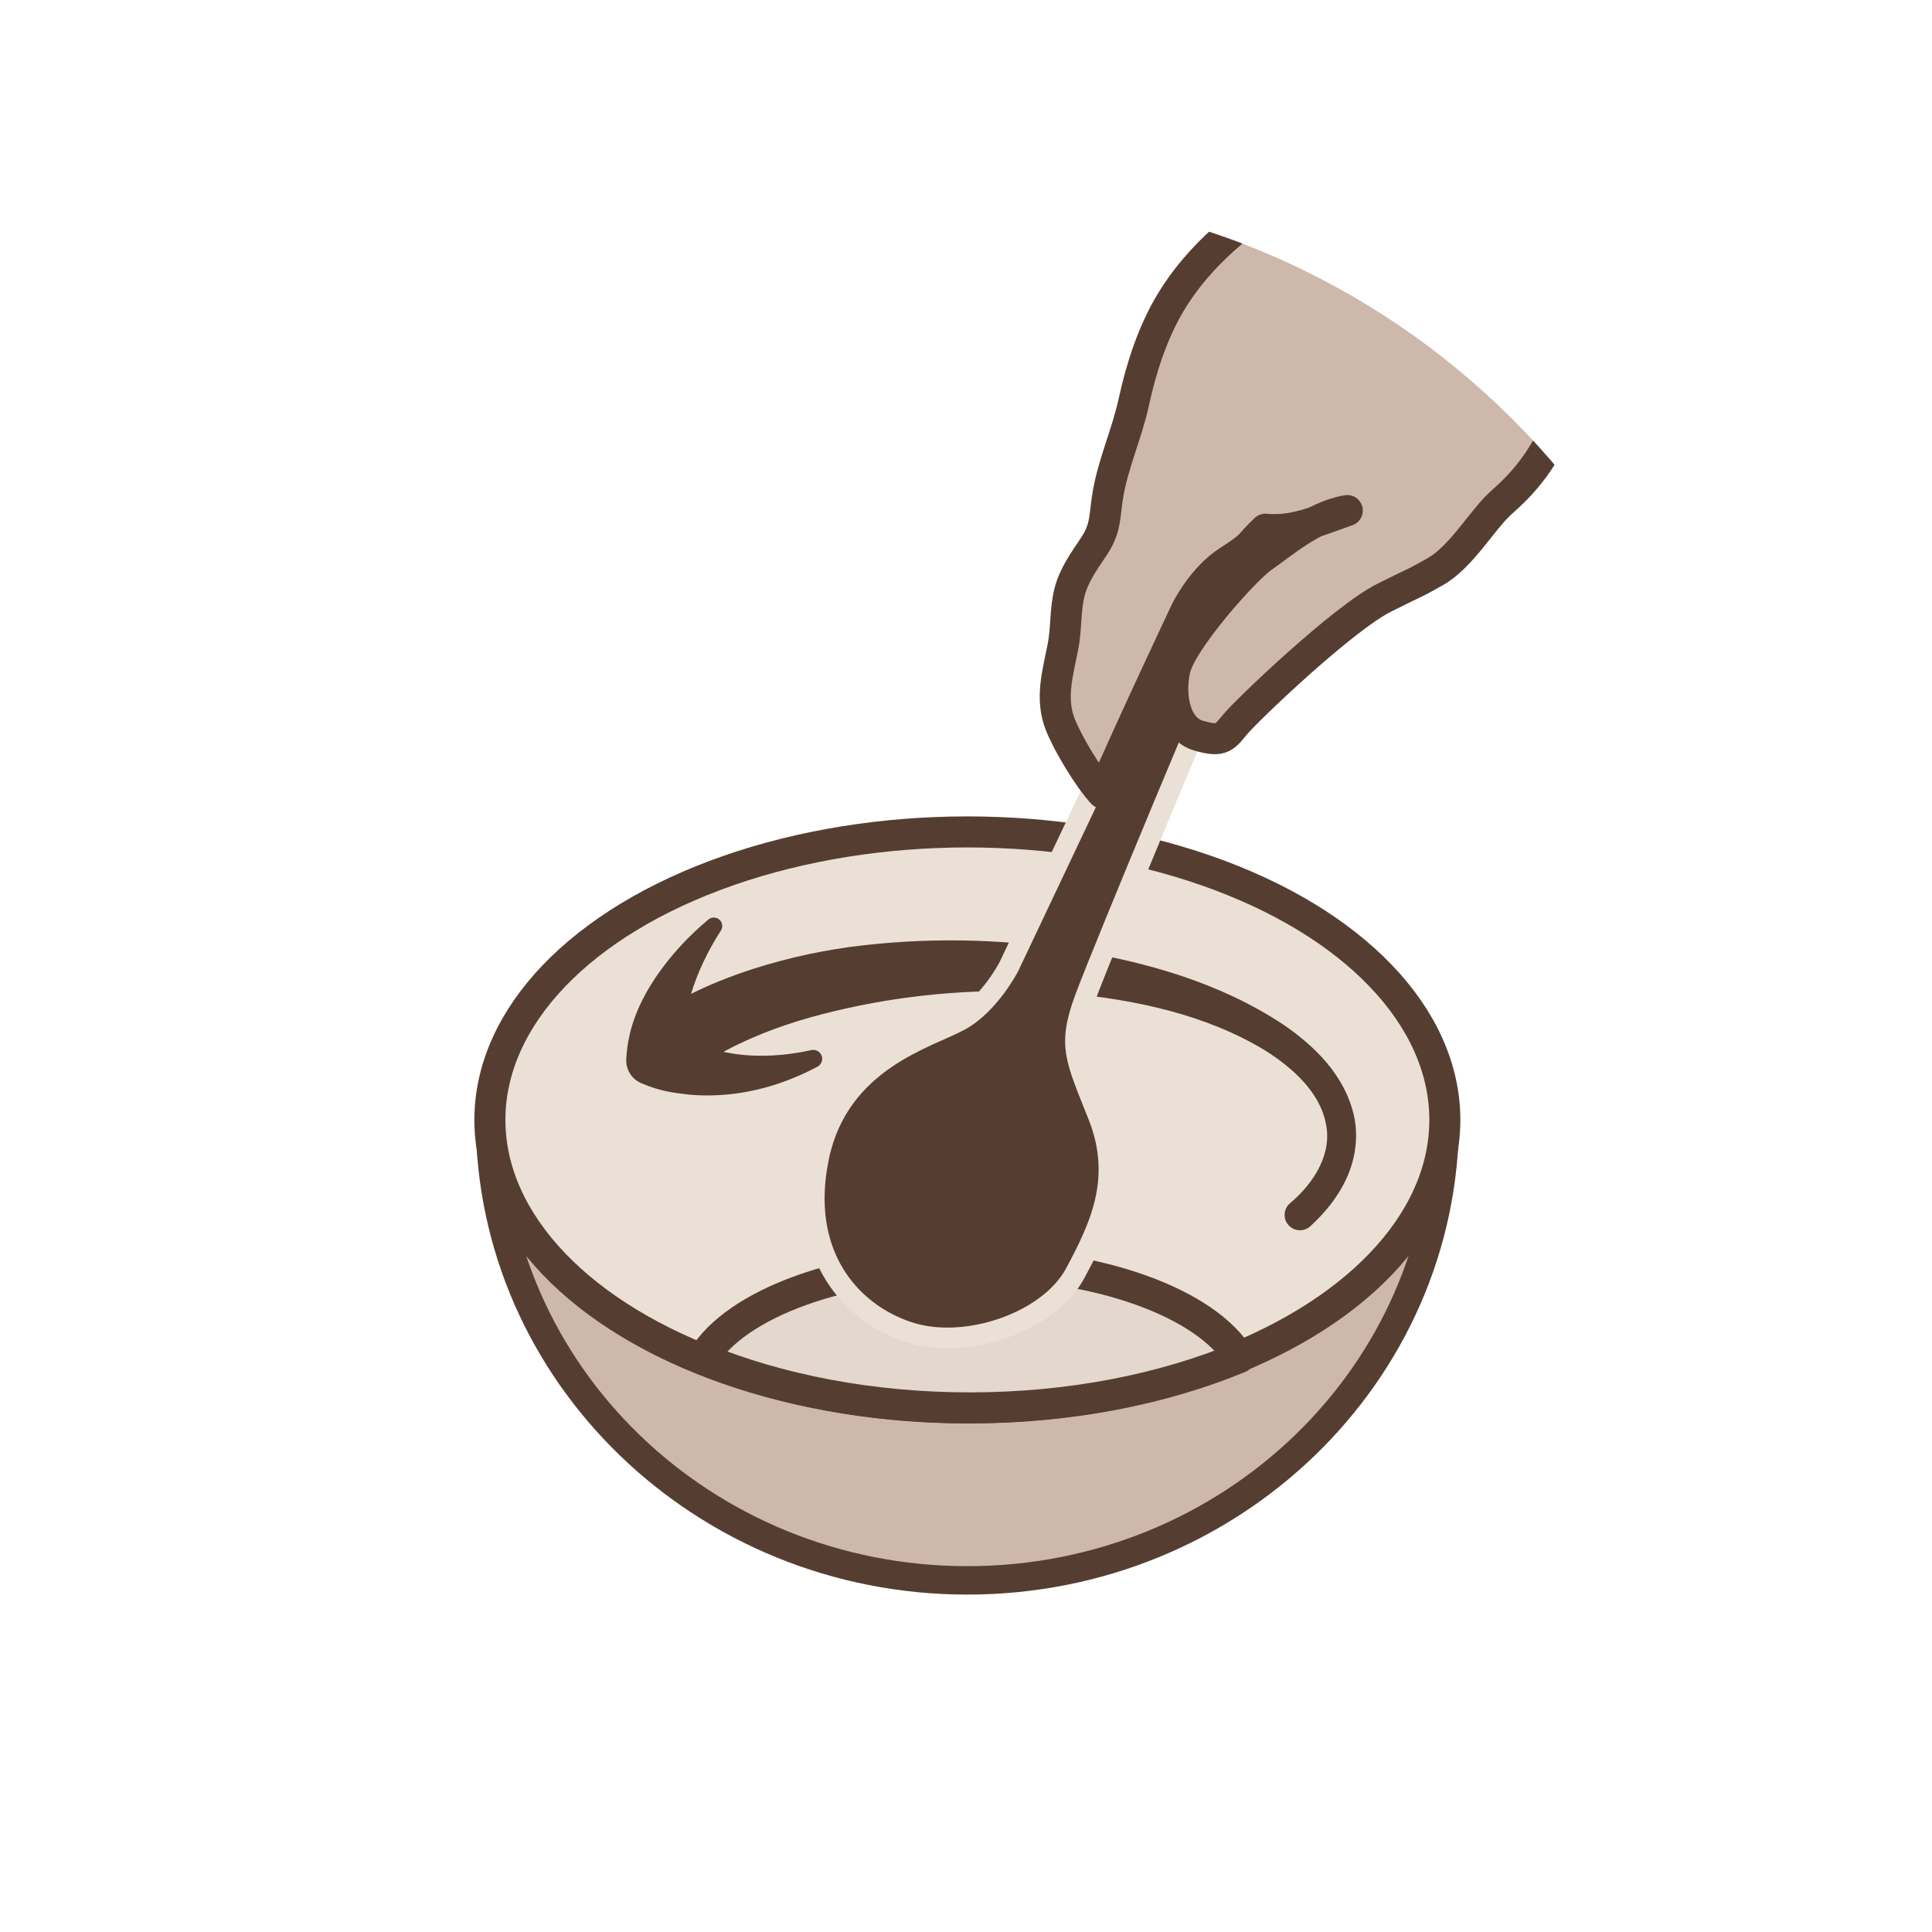 <?xml version="1.0" encoding="utf-8"?>
<!-- Generator: Adobe Illustrator 15.0.0, SVG Export Plug-In . SVG Version: 6.00 Build 0)  -->
<!DOCTYPE svg PUBLIC "-//W3C//DTD SVG 1.1//EN" "http://www.w3.org/Graphics/SVG/1.1/DTD/svg11.dtd">
<svg version="1.1" id="Layer_1" xmlns="http://www.w3.org/2000/svg" xmlns:xlink="http://www.w3.org/1999/xlink" x="0px" y="0px"
	 width="65px" height="65px" viewBox="0 0 65 65" enable-background="new 0 0 65 65" xml:space="preserve">
<g>
	<defs>
		<path id="SVGID_1_" d="M32.5,58.521c-14.35,0-26.021-11.673-26.021-26.021S18.15,6.479,32.5,6.479
			c14.348,0,26.021,11.673,26.021,26.021S46.848,58.521,32.5,58.521z"/>
	</defs>
	<clipPath id="SVGID_2_">
		<use xlink:href="#SVGID_1_"  overflow="visible"/>
	</clipPath>
	<g clip-path="url(#SVGID_2_)">
		
			<path fill="#CDB8AB" stroke="#553E31" stroke-width="0.956" stroke-linecap="round" stroke-linejoin="round" stroke-miterlimit="10" d="
			M48.61,37.647c0,8.573-7.192,15.523-16.063,15.523c-8.873,0-16.064-6.95-16.064-15.523"/>
		
			<ellipse fill="#EBE0D5" stroke="#553E31" stroke-width="1.044" stroke-linecap="round" stroke-linejoin="round" stroke-miterlimit="10" cx="32.546" cy="37.678" rx="16.064" ry="9.689"/>
		
			<path fill="#E4D7CD" stroke="#553E31" stroke-width="1.044" stroke-linecap="round" stroke-linejoin="round" stroke-miterlimit="10" d="
			M23.641,45.709c2.566,1.046,5.659,1.658,8.988,1.658c3.365,0,6.487-0.625,9.067-1.693c-1.114-1.831-4.728-3.172-9.017-3.172
			C28.365,42.502,24.732,43.861,23.641,45.709z"/>
		<g>
			<g>
				<path fill="#553E31" d="M21.565,34.922c0.312-0.621,0.911-1.08,1.488-1.382c0.593-0.313,1.2-0.565,1.812-0.784
					c1.226-0.43,2.472-0.721,3.726-0.896c2.511-0.331,5.03-0.288,7.5,0.101c2.458,0.403,4.915,1.082,7.065,2.497
					c1.041,0.711,2.088,1.69,2.404,3.111c0.146,0.7,0.034,1.447-0.259,2.078c-0.29,0.634-0.728,1.16-1.21,1.603l-0.006,0.006
					c-0.211,0.192-0.537,0.178-0.73-0.032c-0.192-0.211-0.179-0.537,0.032-0.73c0.005-0.005,0.012-0.01,0.017-0.015
					c0.846-0.71,1.433-1.717,1.195-2.713c-0.2-0.999-1.077-1.821-2.025-2.418c-1.96-1.196-4.337-1.713-6.661-1.927
					c-2.343-0.185-4.719-0.051-6.99,0.41c-1.134,0.232-2.25,0.529-3.294,0.953c-0.521,0.211-1.026,0.448-1.493,0.723
					c-0.486,0.278-0.897,0.501-1.499,0.677l-0.016,0.005c-0.477,0.14-0.976-0.135-1.116-0.611
					C21.44,35.351,21.468,35.117,21.565,34.922z"/>
			</g>
			<g>
				<path fill="#553E31" d="M24.245,31.322c-0.43,0.666-0.784,1.408-1.001,2.135c-0.219,0.725-0.281,1.466-0.109,2.019l-0.504-0.814
					c0.162,0.158,0.58,0.372,0.926,0.501c0.369,0.139,0.765,0.236,1.175,0.296c0.821,0.116,1.695,0.063,2.56-0.129
					c0.162-0.038,0.324,0.063,0.362,0.225c0.032,0.135-0.036,0.271-0.152,0.334c-0.834,0.442-1.763,0.772-2.759,0.904
					c-0.498,0.064-1.01,0.082-1.53,0.037c-0.541-0.06-1-0.114-1.639-0.387c-0.329-0.141-0.521-0.468-0.504-0.805l0-0.01
					c0.054-1.104,0.492-1.999,0.99-2.749c0.513-0.752,1.103-1.383,1.774-1.944c0.12-0.101,0.299-0.084,0.399,0.036
					c0.082,0.098,0.086,0.234,0.021,0.335L24.245,31.322z"/>
			</g>
		</g>
		<g>
			<path fill="#553E31" d="M31.877,45.013c-0.479,0-0.925-0.067-1.327-0.201c-1.822-0.604-3.703-2.504-3.008-5.868
				c0.56-2.731,2.774-3.714,4.096-4.301c0.253-0.111,0.477-0.211,0.654-0.307c0.997-0.542,1.65-1.813,1.656-1.826l7.108-15.001
				l0.315,0.152c0.016,0.007,1.556,0.78,0.631,2.747c-0.761,1.622-4.817,11.343-5.494,13.167c-0.552,1.484-0.361,1.961,0.271,3.54
				l0.177,0.442c0.865,2.192-0.045,3.898-0.776,5.271C35.515,44.073,33.665,45.013,31.877,45.013L31.877,45.013z"/>
			<path fill="#EBE0D5" d="M41.221,17.974c0,0,1.257,0.607,0.468,2.286c-0.787,1.679-4.855,11.442-5.506,13.193
				c-0.649,1.748-0.327,2.264,0.45,4.231c0.776,1.968,0.038,3.482-0.76,4.979c-0.63,1.181-2.398,2.002-3.996,2.002
				c-0.426,0-0.84-0.058-1.217-0.184c-1.793-0.595-3.412-2.396-2.777-5.468c0.63-3.07,3.479-3.773,4.576-4.373
				c1.103-0.599,1.8-1.974,1.8-1.974L41.221,17.974 M40.893,17.042l-0.3,0.633L33.63,32.369l0,0c0,0-0.612,1.177-1.503,1.66
				c-0.171,0.094-0.386,0.188-0.629,0.296c-1.383,0.614-3.699,1.642-4.296,4.549c-0.741,3.587,1.282,5.618,3.24,6.268
				c0.437,0.146,0.92,0.219,1.436,0.219c1.938,0,3.877-0.996,4.609-2.37c0.725-1.358,1.717-3.22,0.793-5.561l-0.177-0.444
				c-0.624-1.562-0.772-1.932-0.269-3.29c0.677-1.82,4.725-11.521,5.484-13.14c0.887-1.887-0.273-2.956-0.795-3.208L40.893,17.042
				L40.893,17.042z"/>
		</g>
		
			<path fill="#CDB8AB" stroke="#553E31" stroke-width="1.044" stroke-linecap="round" stroke-linejoin="round" stroke-miterlimit="10" d="
			M55.368,0c0,0-4.936,2.965-6.979,3.925c-3.195,1.501-7.085,3.073-8.999,6.242c-0.607,1.009-0.996,2.211-1.244,3.359
			c-0.229,1.055-0.688,2.043-0.871,3.113c-0.125,0.737-0.049,1.114-0.482,1.761c-0.325,0.486-0.663,0.95-0.81,1.524
			c-0.15,0.596-0.102,1.222-0.219,1.823c-0.171,0.879-0.437,1.741-0.097,2.615c0.251,0.643,0.955,1.816,1.426,2.322
			c0.822-1.927,2.807-6.134,2.807-6.134s0.538-1.105,1.43-1.675c0.891-0.571,0.631-0.492,1.242-1.071
			c0.938,0.089,1.658-0.24,2.756-0.627c-1.148,0.188-2.25,1.161-2.846,1.565c-0.594,0.406-2.754,2.827-2.959,3.797
			c-0.203,0.969,0.057,1.994,0.791,2.207c0.736,0.214,0.854,0.107,1.211-0.34c0.356-0.449,3.65-3.603,5.053-4.301
			c1.404-0.701,0.813-0.371,1.699-0.865c0.887-0.496,1.59-1.754,2.223-2.322c0.636-0.569,1.564-1.43,2.299-3.548
			c0.733-2.115,2.829-4.309,4.458-5.125c1.626-0.815,8.13-2.828,10.579-3.32C61.834,2.555,55.368,0,55.368,0z"/>
	</g>
</g>
</svg>
